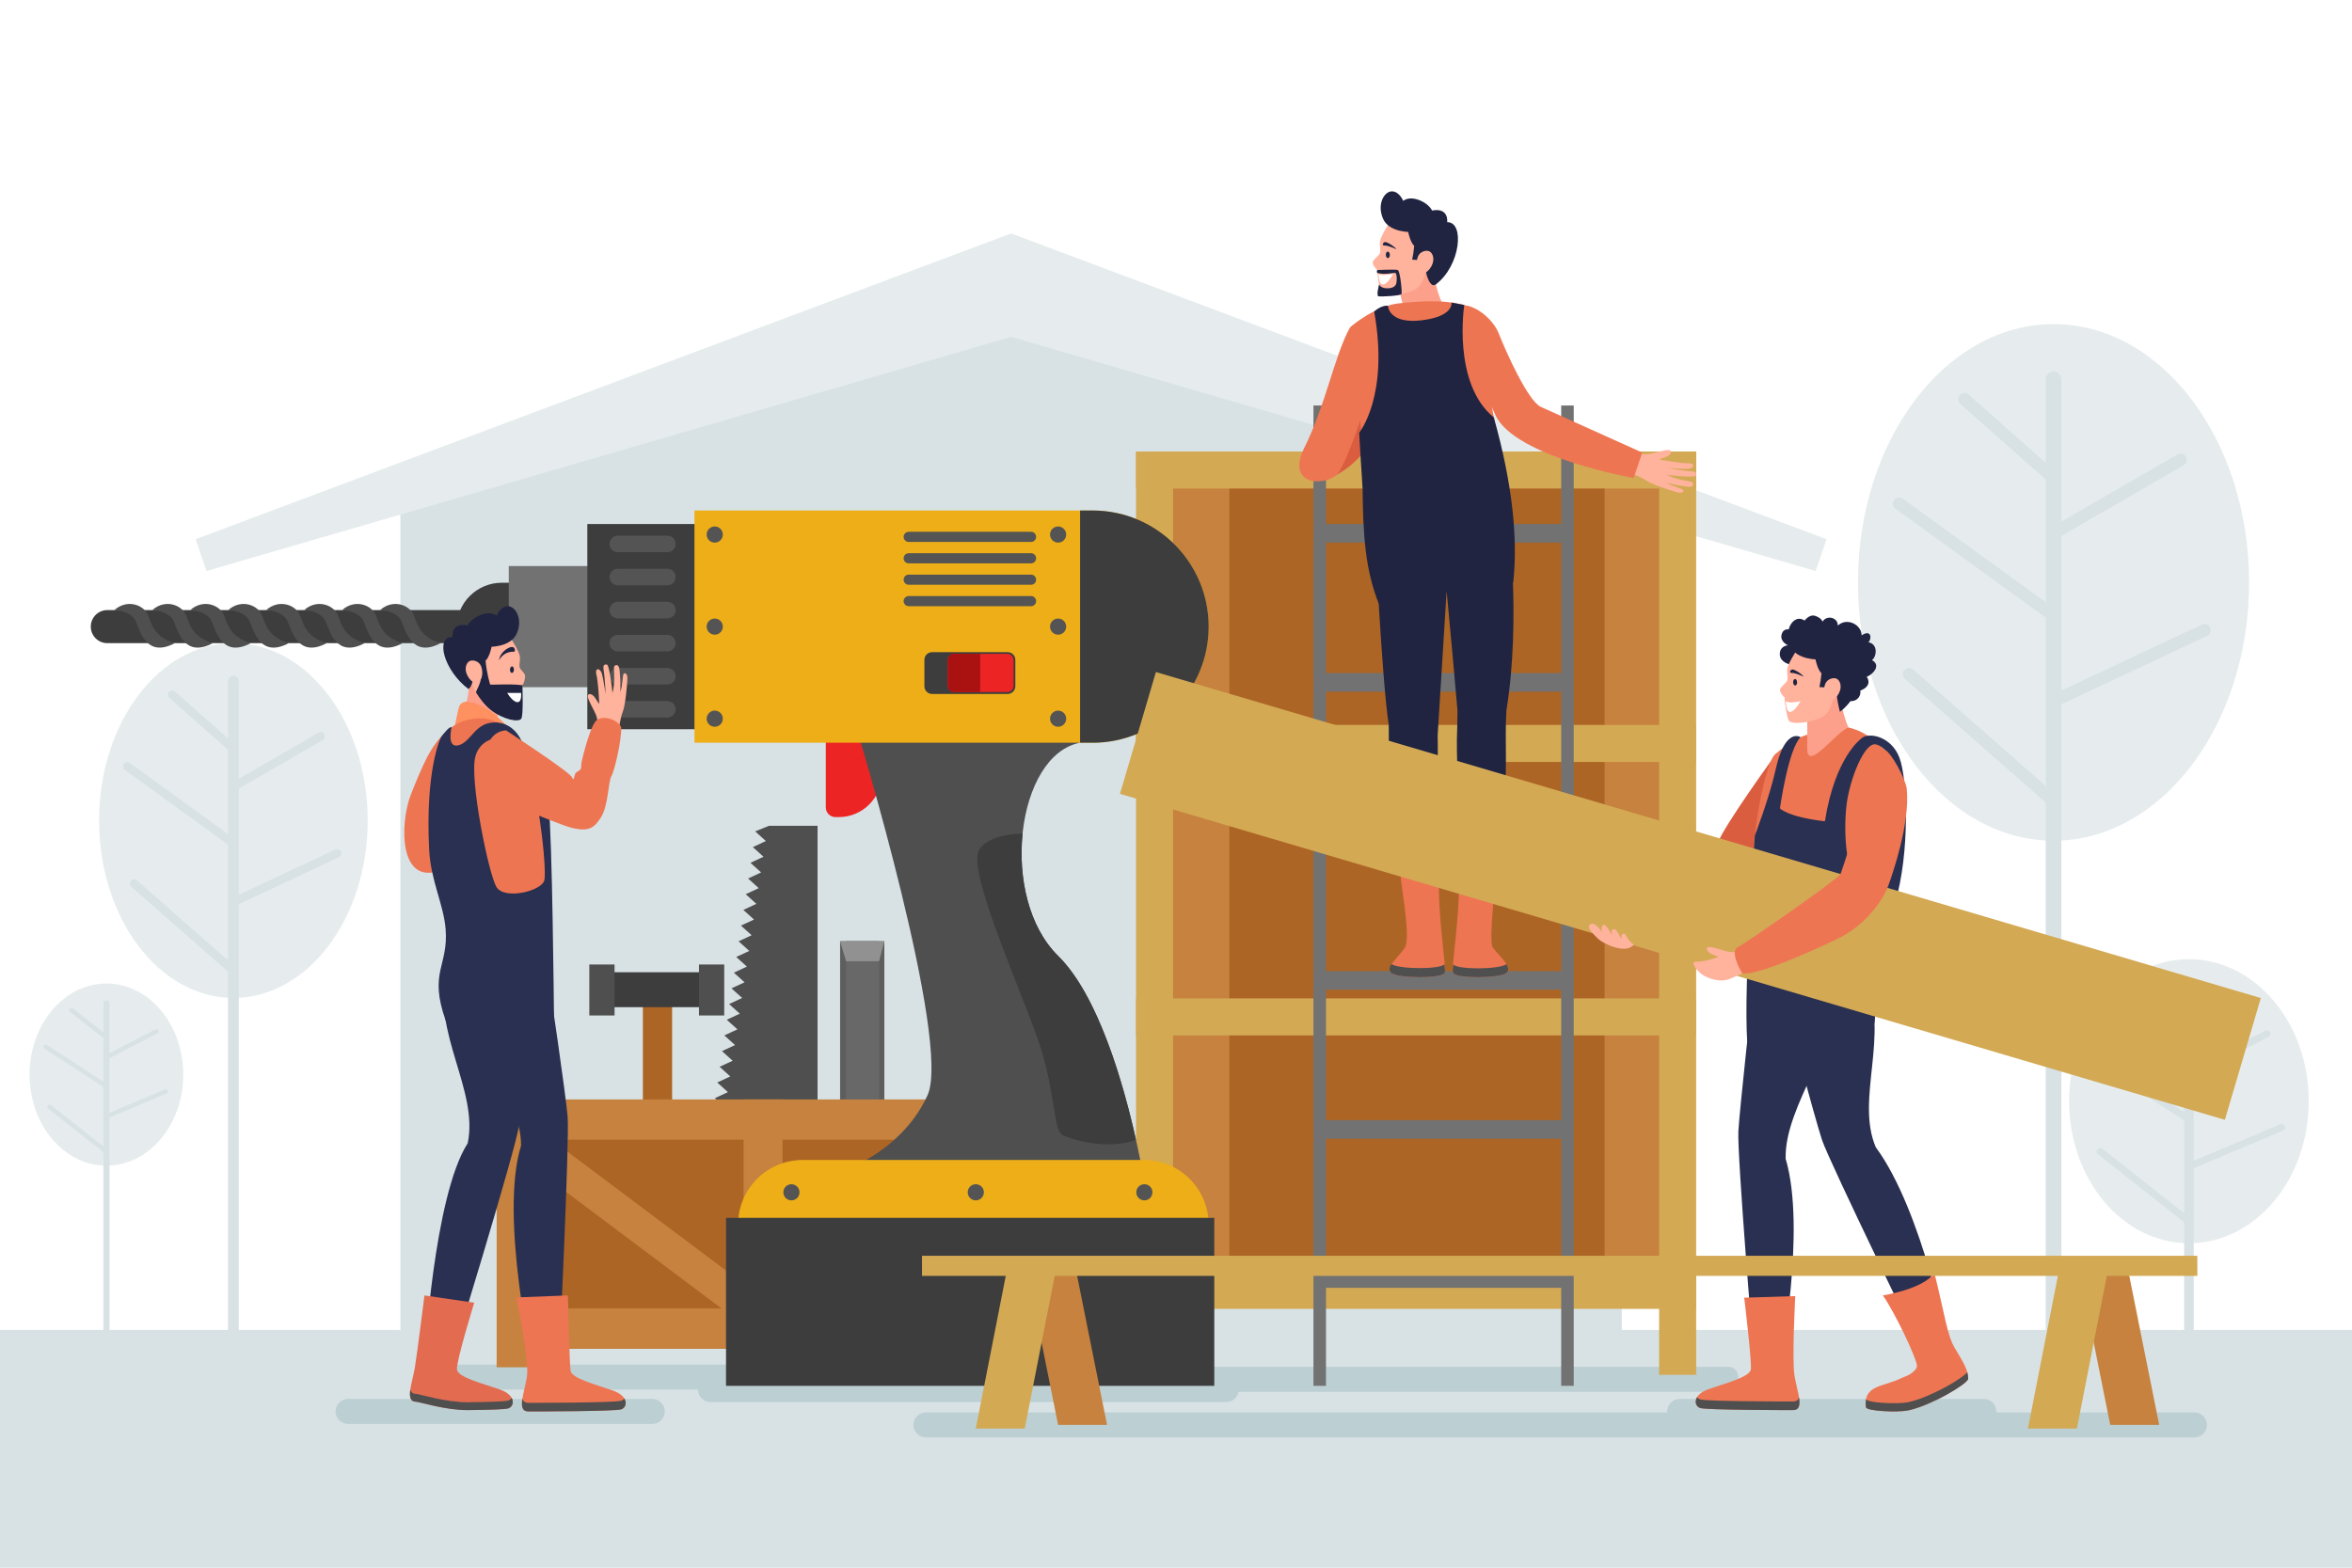 <?xml version="1.0" encoding="utf-8"?>
<!-- Generator: Adobe Illustrator 27.5.0, SVG Export Plug-In . SVG Version: 6.00 Build 0)  -->
<svg version="1.1" xmlns="http://www.w3.org/2000/svg" xmlns:xlink="http://www.w3.org/1999/xlink" x="0px" y="0px"
	 viewBox="0 0 750 500" style="enable-background:new 0 0 750 500;" xml:space="preserve">
<g id="BACKGROUND">
	<rect style="fill:#FFFFFF;" width="750" height="500"/>
</g>
<g id="OBJECTS">
	<g>
		<g>
			<rect y="424.182" style="fill:#D8E2E5;" width="750" height="75.818"/>
			<g>
				<g>
					<ellipse style="fill:#E6ECED;" cx="654.826" cy="185.755" rx="62.361" ry="82.379"/>
					<g>
						<path style="fill:#D8E2E5;" d="M654.826,428.245c-1.381,0-2.5-1.119-2.5-2.5V121c0-1.381,1.119-2.5,2.5-2.5
							c1.381,0,2.5,1.119,2.5,2.5v304.745C657.326,427.126,656.207,428.245,654.826,428.245z"/>
					</g>
					<g>
						<path style="fill:#D8E2E5;" d="M654.825,257.5c-0.469,0-0.938-0.164-1.318-0.497l-46.093-40.48
							c-0.83-0.729-0.912-1.993-0.184-2.823c0.73-0.831,1.992-0.912,2.822-0.183l46.093,40.48c0.83,0.729,0.912,1.993,0.184,2.822
							C655.934,257.27,655.381,257.5,654.825,257.5z"/>
					</g>
					<g>
						<path style="fill:#D8E2E5;" d="M654.824,198.311c-0.406,0-0.816-0.124-1.171-0.38l-49.229-35.644
							c-0.894-0.648-1.095-1.898-0.447-2.793c0.648-0.894,1.898-1.094,2.793-0.447l49.23,35.644
							c0.895,0.648,1.095,1.898,0.447,2.793C656.055,198.024,655.444,198.311,654.824,198.311z"/>
					</g>
					<g>
						<path style="fill:#D8E2E5;" d="M654.825,154.467c-0.471,0-0.943-0.165-1.324-0.502l-28.403-25.133
							c-0.827-0.732-0.904-1.996-0.173-2.823c0.733-0.827,1.995-0.903,2.823-0.173l28.403,25.133
							c0.827,0.732,0.904,1.996,0.173,2.823C655.929,154.239,655.378,154.467,654.825,154.467z"/>
					</g>
					<g>
						<path style="fill:#D8E2E5;" d="M654.828,172.099c-0.69,0-1.362-0.358-1.733-0.999c-0.553-0.956-0.227-2.18,0.731-2.733
							l40.507-23.432c0.953-0.552,2.179-0.226,2.733,0.73c0.553,0.956,0.227,2.18-0.731,2.733l-40.507,23.432
							C655.513,172.012,655.168,172.099,654.828,172.099z"/>
					</g>
					<g>
						<path style="fill:#D8E2E5;" d="M654.827,225.611c-0.751,0-1.471-0.425-1.812-1.151c-0.47-1-0.039-2.191,0.961-2.66
							l48.174-22.61c0.998-0.468,2.189-0.041,2.66,0.961c0.47,1,0.039,2.191-0.961,2.66l-48.174,22.61
							C655.401,225.55,655.112,225.611,654.827,225.611z"/>
					</g>
				</g>
				<g>
					<ellipse style="fill:#E6ECED;" cx="74.426" cy="261.705" rx="42.829" ry="56.577"/>
					<g>
						<path style="fill:#D8E2E5;" d="M74.426,428.245c-0.948,0-1.717-0.769-1.717-1.717V217.232c0-0.948,0.769-1.717,1.717-1.717
							c0.948,0,1.717,0.769,1.717,1.717v209.296C76.143,427.477,75.374,428.245,74.426,428.245z"/>
					</g>
					<g>
						<path style="fill:#D8E2E5;" d="M74.425,310.979c-0.322,0-0.645-0.113-0.905-0.341l-31.656-27.801
							c-0.57-0.501-0.626-1.369-0.126-1.939c0.501-0.57,1.368-0.626,1.938-0.126l31.656,27.801c0.57,0.501,0.626,1.369,0.126,1.938
							C75.187,310.821,74.807,310.979,74.425,310.979z"/>
					</g>
					<g>
						<path style="fill:#D8E2E5;" d="M74.425,270.328c-0.279,0-0.561-0.085-0.804-0.261l-33.81-24.48
							c-0.614-0.445-0.752-1.304-0.307-1.918c0.445-0.614,1.304-0.751,1.918-0.307l33.81,24.48c0.614,0.445,0.752,1.304,0.307,1.918
							C75.27,270.131,74.851,270.328,74.425,270.328z"/>
					</g>
					<g>
						<path style="fill:#D8E2E5;" d="M74.425,240.217c-0.323,0-0.648-0.114-0.909-0.345l-19.507-17.261
							c-0.568-0.503-0.621-1.371-0.119-1.939c0.504-0.568,1.37-0.62,1.939-0.119l19.507,17.261c0.568,0.503,0.621,1.371,0.119,1.939
							C75.183,240.06,74.805,240.217,74.425,240.217z"/>
					</g>
					<g>
						<path style="fill:#D8E2E5;" d="M74.427,252.326c-0.474,0-0.936-0.246-1.19-0.686c-0.38-0.657-0.156-1.497,0.502-1.877
							l27.82-16.093c0.655-0.379,1.496-0.155,1.877,0.501c0.38,0.657,0.156,1.497-0.502,1.877l-27.82,16.093
							C74.898,252.267,74.661,252.326,74.427,252.326z"/>
					</g>
					<g>
						<path style="fill:#D8E2E5;" d="M74.427,289.078c-0.516,0-1.01-0.292-1.244-0.79c-0.323-0.687-0.027-1.505,0.66-1.827
							l33.085-15.529c0.685-0.322,1.504-0.028,1.827,0.66c0.323,0.687,0.027,1.505-0.66,1.827L75.01,288.947
							C74.821,289.036,74.623,289.078,74.427,289.078z"/>
					</g>
				</g>
				<g>
					<ellipse style="fill:#E6ECED;" cx="33.94" cy="342.731" rx="24.504" ry="29.051"/>
					<g>
						<path style="fill:#D8E2E5;" d="M33.941,428.245c-0.543,0-0.982-0.395-0.982-0.882V319.895c0-0.487,0.44-0.882,0.982-0.882
							c0.542,0,0.982,0.395,0.982,0.882v107.468C34.923,427.85,34.483,428.245,33.941,428.245z"/>
					</g>
					<g>
						<path style="fill:#D8E2E5;" d="M33.94,368.032c-0.184,0-0.369-0.058-0.518-0.175l-18.111-14.275
							c-0.326-0.257-0.358-0.703-0.072-0.996c0.287-0.293,0.783-0.322,1.109-0.065l18.111,14.275
							c0.326,0.257,0.358,0.703,0.072,0.995C34.376,367.951,34.159,368.032,33.94,368.032z"/>
					</g>
					<g>
						<path style="fill:#D8E2E5;" d="M33.94,347.159c-0.16,0-0.321-0.043-0.46-0.134l-19.344-12.57
							c-0.352-0.229-0.43-0.669-0.176-0.985c0.255-0.315,0.746-0.386,1.097-0.158l19.344,12.57c0.351,0.229,0.43,0.67,0.176,0.985
							C34.423,347.058,34.183,347.159,33.94,347.159z"/>
					</g>
					<g>
						<path style="fill:#D8E2E5;" d="M33.94,331.697c-0.185,0-0.371-0.058-0.52-0.177l-11.16-8.863
							c-0.325-0.258-0.355-0.704-0.068-0.996c0.288-0.292,0.784-0.318,1.109-0.061l11.161,8.863
							c0.325,0.258,0.355,0.704,0.068,0.996C34.374,331.617,34.157,331.697,33.94,331.697z"/>
					</g>
					<g>
						<path style="fill:#D8E2E5;" d="M33.941,337.915c-0.271,0-0.535-0.126-0.681-0.352c-0.217-0.337-0.089-0.769,0.287-0.964
							l15.917-8.263c0.375-0.195,0.856-0.08,1.074,0.257c0.217,0.337,0.089,0.769-0.287,0.964l-15.916,8.263
							C34.21,337.884,34.075,337.915,33.941,337.915z"/>
					</g>
					<g>
						<path style="fill:#D8E2E5;" d="M33.941,356.786c-0.295,0-0.578-0.15-0.712-0.406c-0.184-0.353-0.015-0.773,0.378-0.938
							l18.929-7.974c0.392-0.165,0.86-0.014,1.045,0.339c0.184,0.353,0.015,0.773-0.378,0.938l-18.929,7.973
							C34.167,356.765,34.053,356.786,33.941,356.786z"/>
					</g>
				</g>
				<g>
					<ellipse style="fill:#E6ECED;" cx="698.001" cy="351.226" rx="38.21" ry="45.301"/>
					<g>
						<path style="fill:#D8E2E5;" d="M699.533,427.667V315.617c0-0.759-0.686-1.375-1.532-1.375c-0.846,0-1.532,0.615-1.532,1.375
							v112.049H699.533z"/>
					</g>
					<g>
						<path style="fill:#D8E2E5;" d="M698.001,390.679c-0.287,0-0.575-0.09-0.808-0.273l-28.242-22.26
							c-0.509-0.401-0.559-1.096-0.112-1.552c0.447-0.457,1.221-0.502,1.729-0.101l28.242,22.26
							c0.509,0.401,0.559,1.096,0.112,1.552C698.68,390.552,698.341,390.679,698.001,390.679z"/>
					</g>
					<g>
						<path style="fill:#D8E2E5;" d="M698,358.131c-0.249,0-0.5-0.068-0.717-0.209l-30.164-19.601
							c-0.548-0.356-0.671-1.044-0.274-1.536c0.397-0.492,1.163-0.602,1.711-0.246l30.164,19.601
							c0.548,0.356,0.671,1.044,0.274,1.536C698.754,357.973,698.38,358.131,698,358.131z"/>
					</g>
					<g>
						<path style="fill:#D8E2E5;" d="M698.001,334.021c-0.288,0-0.578-0.091-0.811-0.276l-17.403-13.821
							c-0.507-0.403-0.554-1.098-0.106-1.553c0.449-0.455,1.222-0.497,1.73-0.095l17.403,13.821
							c0.507,0.403,0.554,1.098,0.106,1.552C698.677,333.895,698.339,334.021,698.001,334.021z"/>
					</g>
					<g>
						<path style="fill:#D8E2E5;" d="M698.003,343.717c-0.423,0-0.835-0.197-1.062-0.549c-0.339-0.526-0.139-1.199,0.448-1.503
							l24.819-12.885c0.584-0.304,1.335-0.124,1.674,0.401c0.339,0.526,0.139,1.199-0.448,1.503l-24.819,12.885
							C698.422,343.669,698.211,343.717,698.003,343.717z"/>
					</g>
					<g>
						<path style="fill:#D8E2E5;" d="M698.002,373.143c-0.46,0-0.901-0.234-1.11-0.633c-0.288-0.55-0.024-1.205,0.589-1.463
							l29.517-12.434c0.612-0.257,1.341-0.022,1.63,0.528c0.288,0.55,0.024,1.205-0.589,1.463l-29.517,12.434
							C698.354,373.109,698.177,373.143,698.002,373.143z"/>
					</g>
				</g>
				<g>
					<polygon style="fill:#D8E2E5;" points="517.16,428.245 127.672,428.245 127.672,156.53 320.871,98.309 517.16,156.53 					"/>
					<polygon style="fill:#E6ECED;" points="322.416,74.447 62.381,171.974 65.843,182.122 322.416,107.438 578.989,182.122 
						582.452,171.974 					"/>
				</g>
			</g>
		</g>
		<g>
			<path style="fill:#BCCFD3;" d="M208.01,454.156H110.99c-2.194,0-3.99-1.795-3.99-3.99l0,0c0-2.194,1.795-3.99,3.99-3.99h97.021
				c2.194,0,3.99,1.795,3.99,3.99l0,0C212,452.361,210.205,454.156,208.01,454.156z"/>
			<path style="fill:#BCCFD3;" d="M632.62,454.156h-97.021c-2.194,0-3.99-1.795-3.99-3.99l0,0c0-2.194,1.795-3.99,3.99-3.99h97.021
				c2.194,0,3.99,1.795,3.99,3.99l0,0C636.61,452.361,634.815,454.156,632.62,454.156z"/>
			<path style="fill:#BCCFD3;" d="M699.748,458.451H295.244c-2.194,0-3.99-1.795-3.99-3.99l0,0c0-2.194,1.795-3.99,3.99-3.99
				h404.504c2.194,0,3.99,1.795,3.99,3.99l0,0C703.738,456.656,701.943,458.451,699.748,458.451z"/>
			<path style="fill:#BCCFD3;" d="M551.132,443.915H296.76c-1.745,0-3.172-1.427-3.172-3.172v-1.636
				c0-1.745,1.427-3.172,3.172-3.172h254.372c1.745,0,3.172,1.427,3.172,3.172v1.636
				C554.304,442.487,552.877,443.915,551.132,443.915z"/>
			<path style="fill:#BCCFD3;" d="M308.584,443.193h-166.57c-1.416,0-2.574-1.158-2.574-2.574v-2.831
				c0-1.416,1.158-2.574,2.574-2.574h166.57c1.416,0,2.574,1.158,2.574,2.574v2.831C311.159,442.035,310,443.193,308.584,443.193z"
				/>
			<path style="fill:#BCCFD3;" d="M391.01,447.183H226.548c-2.194,0-3.99-1.795-3.99-3.99l0,0c0-2.194,1.795-3.99,3.99-3.99H391.01
				c2.194,0,3.99,1.795,3.99,3.99l0,0C395,445.388,393.205,447.183,391.01,447.183z"/>
			<g>
				<g>
					<g>
						<g>
							<rect x="267.885" y="300.203" style="fill:#5E5E5E;" width="14.108" height="55.475"/>
							<rect x="269.798" y="300.203" style="fill:#686868;" width="10.521" height="55.475"/>
							<polygon style="fill:#919191;" points="267.885,300.203 281.993,300.203 280.319,306.58 269.798,306.58 							"/>
						</g>
						<g>
							<polygon style="fill:#4F4F4F;" points="260.701,362.122 230.648,362.122 245.239,263.379 260.701,263.379 							"/>
							<polygon style="fill:#4F4F4F;" points="228.341,373.323 224.529,375.09 229.105,375.781 232.127,373.872 232.885,368.857 
								233.642,363.846 234.399,358.84 235.156,353.832 235.913,348.824 236.669,343.818 237.425,338.813 238.181,333.812 
								238.937,328.812 239.693,323.806 240.45,318.801 241.206,313.796 241.962,308.793 242.719,303.787 243.474,298.785 
								244.23,293.783 244.986,288.779 245.742,283.78 246.498,278.777 247.254,273.776 248.009,268.778 248.401,263.948 
								245.239,263.379 240.817,265.159 244.221,268.239 240.059,270.174 243.464,273.252 239.302,275.185 242.707,278.257 
								238.546,280.191 241.95,283.268 237.789,285.2 241.193,288.276 237.032,290.207 240.436,293.283 236.276,295.213 
								239.68,298.289 235.519,300.218 238.924,303.289 234.763,305.219 238.168,308.293 234.008,310.219 237.412,313.294 
								233.251,315.225 236.656,318.3 232.495,320.23 235.9,323.304 231.739,325.235 235.143,328.309 230.982,330.239 
								234.387,333.312 230.226,335.244 233.631,338.317 229.47,340.246 232.875,343.318 228.714,345.249 232.119,348.323 
								227.958,350.252 231.363,353.323 227.203,355.251 230.608,358.323 226.447,360.254 229.851,363.327 225.691,365.255 
								229.096,368.326 224.935,370.253 							"/>
						</g>
						<g>
							<rect x="204.997" y="318.137" style="fill:#AD6525;" width="9.326" height="60.167"/>
							<rect x="195.433" y="310.087" style="fill:#3D3D3D;" width="29.013" height="11.138"/>
							<rect x="222.891" y="307.616" style="fill:#4F4F4F;" width="8.05" height="16.26"/>
							<rect x="187.92" y="307.616" style="fill:#4F4F4F;" width="8.05" height="16.26"/>
						</g>
					</g>
					<g>
						<rect x="160.889" y="352.233" style="fill:#AD6525;" width="164.883" height="77.907"/>
						<g>
							<rect x="160.889" y="417.288" style="fill:#C6823E;" width="164.883" height="12.852"/>
							<rect x="160.889" y="350.654" style="fill:#C6823E;" width="164.883" height="12.852"/>
							<rect x="158.366" y="350.654" style="fill:#C6823E;" width="12.434" height="85.429"/>
							<rect x="237.113" y="350.654" style="fill:#C6823E;" width="12.434" height="77.932"/>
							<rect x="314.26" y="350.654" style="fill:#C6823E;" width="12.434" height="85.429"/>
							
								<rect x="158.279" y="387.17" transform="matrix(0.8 0.6 -0.6 0.8 276.74 -44.806)" style="fill:#C6823E;" width="94.511" height="10.521"/>
							
								<rect x="234.037" y="387.17" transform="matrix(-0.8 0.6 -0.6 -0.8 741.843 537.416)" style="fill:#C6823E;" width="94.511" height="10.521"/>
						</g>
					</g>
				</g>
				<g>
					<rect x="368.161" y="149.906" style="fill:#C6823E;" width="166.803" height="264.036"/>
					<rect x="392.015" y="149.906" style="fill:#AD6525;" width="119.656" height="264.036"/>
					<g>
						<rect x="362.255" y="144" style="fill:#D3A954;" width="11.811" height="294.487"/>
						
							<rect x="445.657" y="60.599" transform="matrix(-1.836970e-16 1 -1 -1.836970e-16 601.468 -301.657)" style="fill:#D3A954;" width="11.811" height="178.615"/>
						
							<rect x="445.657" y="147.812" transform="matrix(-1.836970e-16 1 -1 -1.836970e-16 688.681 -214.444)" style="fill:#D3A954;" width="11.811" height="178.615"/>
						
							<rect x="445.657" y="235.025" transform="matrix(-1.836970e-16 1 -1 -1.836970e-16 775.894 -127.231)" style="fill:#D3A954;" width="11.811" height="178.615"/>
						
							<rect x="445.657" y="322.237" transform="matrix(-1.836970e-16 1 -1 -1.836970e-16 863.107 -40.018)" style="fill:#D3A954;" width="11.811" height="178.615"/>
						<rect x="529.058" y="144" style="fill:#D3A954;" width="11.812" height="294.487"/>
					</g>
				</g>
				<g>
					<g>
						<path style="fill:#ED2424;" d="M267.466,260.608h-1.067c-1.692,0-3.064-1.372-3.064-3.064v-24.968h17.867v14.297
							C281.202,254.458,275.052,260.608,267.466,260.608z"/>
						<g>
							<path style="fill:#4F4F4F;" d="M273.223,232.576c0,0,30.291,99.848,22.534,116.773
								c-10.548,23.013-38.355,27.807-38.355,27.807h107.514c0,0-8.39-53.487-27.508-72.29
								c-19.118-18.803-13.266-64.189,7.012-67.975C324.523,227.571,273.223,232.576,273.223,232.576z"/>
							<path style="fill:#EEAE18;" d="M385.412,390.58H235.348v0c0-11.386,9.23-20.616,20.616-20.616h108.833
								C376.182,369.964,385.412,379.194,385.412,390.58L385.412,390.58z"/>
							<path style="fill:#545454;" d="M254.945,380.272c0,1.423-1.154,2.577-2.577,2.577c-1.423,0-2.577-1.154-2.577-2.577
								c0-1.423,1.154-2.577,2.577-2.577C253.791,377.695,254.945,378.849,254.945,380.272z"/>
							<path style="fill:#545454;" d="M367.493,380.272c0,1.423-1.154,2.577-2.577,2.577c-1.423,0-2.577-1.154-2.577-2.577
								c0-1.423,1.154-2.577,2.577-2.577C366.339,377.695,367.493,378.849,367.493,380.272z"/>
							<path style="fill:#545454;" d="M313.736,380.272c0,1.423-1.154,2.577-2.577,2.577c-1.423,0-2.577-1.154-2.577-2.577
								c0-1.423,1.154-2.577,2.577-2.577C312.582,377.695,313.736,378.849,313.736,380.272z"/>
							<rect x="231.512" y="388.423" style="fill:#3D3D3D;" width="155.697" height="53.577"/>
						</g>
						<g>
							<g>
								<path style="fill:#3D3D3D;" d="M153.484,205.128H34.223c-2.913,0-5.274-2.361-5.274-5.274l0,0
									c0-2.913,2.361-5.274,5.274-5.274h119.26V205.128z"/>
								<path style="fill:#4F4F4F;" d="M36.441,194.58c0,0,5.394,0.21,6.832,3.536c1.438,3.326,3.461,11.776,12.495,7.012
									c-6.113-1.798-7.306-5.455-8.45-8.675C46.104,193.037,40.711,190.834,36.441,194.58z"/>
								<path style="fill:#4F4F4F;" d="M48.546,194.58c0,0,5.394,0.21,6.832,3.536c1.438,3.326,3.461,11.776,12.495,7.012
									c-6.113-1.798-7.306-5.455-8.45-8.675C58.21,193.037,52.816,190.834,48.546,194.58z"/>
								<path style="fill:#4F4F4F;" d="M60.652,194.58c0,0,5.394,0.21,6.832,3.536c1.438,3.326,3.461,11.776,12.495,7.012
									c-6.113-1.798-7.306-5.455-8.45-8.675C70.316,193.037,64.922,190.834,60.652,194.58z"/>
								<path style="fill:#4F4F4F;" d="M72.758,194.58c0,0,5.394,0.21,6.832,3.536c1.438,3.326,3.461,11.776,12.495,7.012
									c-6.113-1.798-7.306-5.455-8.45-8.675C82.422,193.037,77.028,190.834,72.758,194.58z"/>
								<path style="fill:#4F4F4F;" d="M84.864,194.58c0,0,5.394,0.21,6.832,3.536s3.461,11.776,12.495,7.012
									c-6.113-1.798-7.306-5.455-8.45-8.675C94.528,193.037,89.134,190.834,84.864,194.58z"/>
								<path style="fill:#4F4F4F;" d="M96.97,194.58c0,0,5.394,0.21,6.832,3.536c1.438,3.326,3.461,11.776,12.495,7.012
									c-6.113-1.798-7.306-5.455-8.45-8.675C106.633,193.037,101.24,190.834,96.97,194.58z"/>
								<path style="fill:#4F4F4F;" d="M109.076,194.58c0,0,5.394,0.21,6.832,3.536s3.461,11.776,12.495,7.012
									c-6.113-1.798-7.306-5.455-8.45-8.675C118.739,193.037,113.345,190.834,109.076,194.58z"/>
								<path style="fill:#4F4F4F;" d="M121.181,194.58c0,0,5.394,0.21,6.832,3.536c1.438,3.326,3.461,11.776,12.495,7.012
									c-6.113-1.798-7.306-5.455-8.45-8.675C130.845,193.037,125.451,190.834,121.181,194.58z"/>
							</g>
							<g>
								<path style="fill:#3D3D3D;" d="M165.829,214.746h-5.813c-7.977,0-14.443-6.466-14.443-14.443l0,0
									c0-7.977,6.466-14.443,14.443-14.443h5.813V214.746z"/>
								<rect x="162.233" y="180.536" style="fill:#727272;" width="27.807" height="38.635"/>
								<g>
									<g>
										<g>
											<g>
												<rect x="187.284" y="167.132" style="fill:#3D3D3D;" width="38.475" height="65.443"/>
												<g>
													<path style="fill:#545454;" d="M212.814,176.122h-15.821c-1.45,0-2.637-1.187-2.637-2.637l0,0
														c0-1.45,1.187-2.637,2.637-2.637h15.821c1.45,0,2.637,1.187,2.637,2.637l0,0
														C215.451,174.935,214.264,176.122,212.814,176.122z"/>
													<path style="fill:#545454;" d="M212.814,186.669h-15.821c-1.45,0-2.637-1.187-2.637-2.637v0
														c0-1.45,1.187-2.637,2.637-2.637h15.821c1.45,0,2.637,1.187,2.637,2.637v0
														C215.451,185.483,214.264,186.669,212.814,186.669z"/>
													<path style="fill:#545454;" d="M212.814,197.217h-15.821c-1.45,0-2.637-1.187-2.637-2.637l0,0
														c0-1.45,1.187-2.637,2.637-2.637h15.821c1.45,0,2.637,1.187,2.637,2.637l0,0
														C215.451,196.03,214.264,197.217,212.814,197.217z"/>
													<path style="fill:#545454;" d="M212.814,207.764h-15.821c-1.45,0-2.637-1.187-2.637-2.637l0,0
														c0-1.45,1.187-2.637,2.637-2.637h15.821c1.45,0,2.637,1.187,2.637,2.637l0,0
														C215.451,206.578,214.264,207.764,212.814,207.764z"/>
													<path style="fill:#545454;" d="M212.814,218.312h-15.821c-1.45,0-2.637-1.187-2.637-2.637l0,0
														c0-1.45,1.187-2.637,2.637-2.637h15.821c1.45,0,2.637,1.187,2.637,2.637l0,0
														C215.451,217.126,214.264,218.312,212.814,218.312z"/>
													<path style="fill:#545454;" d="M212.814,228.86h-15.821c-1.45,0-2.637-1.187-2.637-2.637l0,0
														c0-1.45,1.187-2.637,2.637-2.637h15.821c1.45,0,2.637,1.187,2.637,2.637l0,0
														C215.451,227.673,214.264,228.86,212.814,228.86z"/>
												</g>
											</g>
											<g>
												<path style="fill:#EEAE18;" d="M348.375,236.89H221.444v-74.073h126.931c20.455,0,37.036,16.582,37.036,37.037l0,0
													C385.412,220.309,368.83,236.89,348.375,236.89z"/>
												<path style="fill:#3D3D3D;" d="M321.325,221.333h-24.108c-1.351,0-2.446-1.095-2.446-2.446v-8.441
													c0-1.351,1.095-2.446,2.446-2.446h24.108c1.351,0,2.446,1.095,2.446,2.446v8.441
													C323.771,220.238,322.676,221.333,321.325,221.333z"/>
												<path style="fill:#ED2424;" d="M321.205,220.719h-17.002c-1.099,0-1.989-0.891-1.989-1.989v-8.209
													c0-1.098,0.891-1.989,1.989-1.989h17.002c1.099,0,1.989,0.891,1.989,1.989v8.209
													C323.194,219.828,322.303,220.719,321.205,220.719z"/>
												<path style="fill:#AA1111;" d="M312.56,208.531h-8.62c-0.953,0-1.727,1.026-1.727,2.292v7.604
													c0,1.266,0.773,2.292,1.727,2.292h8.62V208.531z"/>
												<path style="fill:#3D3D3D;" d="M348.375,162.817h-3.955v74.073h3.955c20.455,0,37.037-16.582,37.037-37.037v0
													C385.412,179.399,368.83,162.817,348.375,162.817z"/>
											</g>
										</g>
										<path style="fill:#545454;" d="M328.778,172.846h-39.014c-0.89,0-1.618-0.728-1.618-1.618l0,0
											c0-0.89,0.728-1.618,1.618-1.618h39.014c0.89,0,1.618,0.728,1.618,1.618l0,0
											C330.396,172.117,329.668,172.846,328.778,172.846z"/>
										<path style="fill:#545454;" d="M328.778,179.678h-39.014c-0.89,0-1.618-0.728-1.618-1.618v0
											c0-0.89,0.728-1.618,1.618-1.618h39.014c0.89,0,1.618,0.728,1.618,1.618v0
											C330.396,178.949,329.668,179.678,328.778,179.678z"/>
										<path style="fill:#545454;" d="M328.778,186.509h-39.014c-0.89,0-1.618-0.728-1.618-1.618l0,0
											c0-0.89,0.728-1.618,1.618-1.618h39.014c0.89,0,1.618,0.728,1.618,1.618l0,0
											C330.396,185.781,329.668,186.509,328.778,186.509z"/>
										<path style="fill:#545454;" d="M328.778,193.341h-39.014c-0.89,0-1.618-0.728-1.618-1.618l0,0
											c0-0.89,0.728-1.618,1.618-1.618h39.014c0.89,0,1.618,0.728,1.618,1.618l0,0
											C330.396,192.613,329.668,193.341,328.778,193.341z"/>
									</g>
									<g>
										<circle style="fill:#545454;" cx="227.916" cy="170.488" r="2.577"/>
										<circle style="fill:#545454;" cx="227.916" cy="199.854" r="2.577"/>
										<circle style="fill:#545454;" cx="227.916" cy="229.219" r="2.577"/>
									</g>
									<g>
										<circle style="fill:#545454;" cx="337.408" cy="170.488" r="2.577"/>
										<circle style="fill:#545454;" cx="337.408" cy="199.854" r="2.577"/>
										<circle style="fill:#545454;" cx="337.408" cy="229.219" r="2.577"/>
									</g>
								</g>
							</g>
						</g>
					</g>
					<path style="fill:#3D3D3D;" d="M337.408,304.866c-9.421-9.266-12.768-24.983-11.323-39c-4.906,0.126-11.185,1.122-13.787,5.095
						c-4.555,6.952,16.301,51.06,20.376,65.923c4.075,14.863,3.356,23.732,6.233,25.171c2.418,1.209,13.718,4.928,23.349,1.54
						C358.44,346.454,350.406,317.65,337.408,304.866z"/>
				</g>
				<g>
					<g>
						<path style="fill:#EE7552;" d="M136.373,241.219c0,0-1.85,3.173-5.405,12.314c-3.555,9.141-4.063,30.979,11.511,23.192
							C158.053,268.937,136.373,241.219,136.373,241.219z"/>
						<g>
							<g>
								<g>
									<path style="fill:#2A3051;" d="M168.483,317.194c0,0-1.991,33.984-2.921,41.481c-0.93,7.497-22.279,76.911-22.279,76.911
										l-7.932-1.662c0,0,2.931-52.489,13.791-69.288c3.538-16.887-11.49-35.419-6.824-54.633
										C153.516,310.106,168.483,317.194,168.483,317.194z"/>
									<path style="fill:#2A3051;" d="M175.359,314.996c0,0,5.019,33.67,5.647,41.199c0.627,7.529-2.823,79.888-2.823,79.888
										h-8.104c0,0-10.951-48.241-3.921-70.686c0-17.253-18.508-32.311-17.881-52.074
										C159.256,311.127,175.359,314.996,175.359,314.996z"/>
								</g>
								<g>
									<path style="fill:#FCA08B;" d="M149.363,215.147c0,0,0.904,5.795-1.39,10.748c4.035,1.4,7.462,5.261,9.364,4.96
										c1.308-0.207,1.754-4.462,1.754-4.462L149.363,215.147z"/>
									<g>
										<path style="fill:#FFB29C;" d="M163.044,203.827c0,0,2.489,3.848,2.722,5.508c0.233,1.661-0.605,3.226,0.336,4.222
											c0.941,0.996,1.018,1.116,1.271,1.71c0.253,0.594-0.277,2.913-0.783,3.155c0.058,1.62-0.634,5.835-1.263,7.254
											c-0.628,1.419-4.652,0.542-8.79-0.965c-4.138-1.507-5.295-4.777-6.135-6.8c-0.841-2.023-6.398-4.158-3.012-10.156
											C150.774,201.757,161.951,202.014,163.044,203.827z"/>
										<path style="fill:#202441;" d="M156.254,218.256c-0.068-0.403-1.088-3.583-1.417-7.529
											c1.238-1.119,1.872-4.219,1.872-4.219l0.107-3.731c-3.544,0.341-7.608,1.756-9.426,4.977
											c-1.542,2.732-1.227,4.661-0.349,6.144c1.225-2.361,3.849-3.565,5.001-2.523c1.371,1.24,1.701,3.635,1.132,5.958
											c-0.322,1.312-1.04,2.417-1.418,3.44c0.913,1.514,2.629,3.999,4.695,5.619c4.1,3.216,9.197,4.132,9.826,2.713
											c0.613-1.384,0.337-8.856,0.316-10.556C162.156,217.952,156.315,218.619,156.254,218.256z"/>
										<path style="fill:#FFFFFF;" d="M166.164,221h-4.438C163.664,224.188,166.477,225.625,166.164,221z"/>
										<path style="fill:#202441;" d="M155.609,206.313c0,0,7.284,0.323,9.219-4.347c1.935-4.671-0.472-8.622-2.867-8.624
											c-2.395-0.002-3.606,3.022-3.606,3.022c-2.776-2.11-8.022,0.543-9.2,3.086c-5.482-1.024-4.834,3.715-4.834,3.715
											c-5.671-0.104-2.777,10.727,5.078,16.606c2.283-1.872,1.502-7.923,1.502-7.923L155.609,206.313z"/>
										<path style="fill:#202441;" d="M163.885,213.605c-0.016,0.574-0.313,1.03-0.664,1.02c-0.351-0.01-0.621-0.483-0.605-1.057
											c0.016-0.574,0.313-1.031,0.664-1.02C163.631,212.558,163.902,213.031,163.885,213.605z"/>
										<path style="fill:#FFB29C;" d="M152.64,217.44c0,0-1.386,1.151-3.029-1.072c-1.643-2.223-1.227-4.292-0.298-5.222
											c0.929-0.93,2.915-0.48,3.796,0.779C153.989,213.183,154.214,216.293,152.64,217.44z"/>
									</g>
								</g>
								<path style="fill:#202441;" d="M159.135,210.644c0,0,1.175-2.921,4.835-2.787c0.369-0.101,0.336-1.527-0.739-1.519
									C162.156,206.346,159.403,207.991,159.135,210.644z"/>
								<g>
									<path style="fill:#FF905F;" d="M162.903,233.067c0,0-4.298-5.558-9.485-7.929c-5.187-2.371-6.744-1.26-7.262,1.037
										c-0.519,2.297-1.186,5.706-1.186,5.706L162.903,233.067z"/>
									<path style="fill:#EE7552;" d="M136.373,241.219c0,0,4.595-9.634,12.45-11.561c7.855-1.927,10.968,1.779,13.191,2.075
										c2.223,0.296,6.47,10.013,8.228,16.552c0.535,1.988,2.709,10.315,3.724,25.55c1.091,16.361,1.759,43.631,1.759,43.631
										s-19.435,0.327-28.748-2.341C143.444,280.444,135.508,249.222,136.373,241.219z"/>
									<path style="fill:#2A3051;" d="M174.935,257.333c-1.167-8-8.73-21.196-8.73-21.196s-2.353-5.887-8.603-5.72
										c-6.25,0.167-7.256,6.083-11.294,7.25c-4.039,1.167-2.288-5.725-2.288-5.725c-0.834-0.275-2.427,2.011-3.117,2.778
										c-0.69,0.767-5.301,11.53-4.051,36.28c0.502,9.944,4.626,17.434,5.25,25.375c0.929,11.825-5.464,13.629,0.014,29.123
										c19.236,8.752,34.535-1.718,34.535-1.718S176.102,265.333,174.935,257.333z M173.602,280.667
										c-0.667,3.5-12.833,6.5-15.333,2.167c-2.5-4.333-8.667-34.5-6.667-41.615s10.333-6.719,13.07-4.328
										c2.736,2.39,4.597,11.276,4.597,11.276C172.251,257.176,174.268,277.167,173.602,280.667z"/>
									<path style="fill:#FFB29C;" d="M190.665,231.557c0,0-0.004-1.991-0.639-3.596c-0.635-1.605-2.653-4.835-2.599-5.951
										c0.054-1.116,1.567-0.698,2.338,0.564c0.771,1.262,1.31,1.929,1.31,1.929s-0.24-7.103-1.003-9.815
										c-0.123-2.02,1.411-1.327,1.851,0.124c0.44,1.451,1.193,6.58,1.193,6.58s-0.256-5.628-0.605-7.527
										c-0.349-1.899,0.272-2.018,1.046-1.885c0.775,0.133,1.758,8.545,1.737,9.078c0.974-3.368,0.354-7.713,0.501-8.323
										c0.147-0.61,1.065-0.98,1.532-0.061c0.467,0.919,0.634,7.36,0.451,8.122c0.73-2.137,0.768-5.193,1.017-5.778
										c0.249-0.585,1.328-0.379,1.267,1.435c-0.061,1.814-0.627,8.4-1.459,10.512c-0.832,2.112-1.138,4.978-1.138,4.978
										L190.665,231.557z"/>
									<path style="fill:#EE7552;" d="M161.359,232.939c0,0,20.235,13.187,21.034,14.973s0.511-1.031,1.393-1.587
										c0.883-0.556,1.493-0.858,1.508-1.437c0.015-0.579,0.115-1.872,0.329-2.621c0.214-0.749,2.623-11.267,4.815-12.696
										c2.191-1.429,6.468-0.072,7.651,2.371c0.155,4.204-2.198,14.16-3.151,15.667c-0.953,1.507-0.939,9.212-3.218,12.931
										c-2.279,3.719-4.107,4.678-9.062,3.581c-4.955-1.096-29.125-11.787-29.125-11.787S151.915,233.473,161.359,232.939z"/>
								</g>
							</g>
						</g>
					</g>
					<path style="fill:#EE7552;" d="M164.671,413.801l16.41-0.634c0,0,0.52,21.5,0.853,24c0.333,2.5,8.333,4.5,13.5,6.333
						c5.167,1.833,4.667,5.333,2.667,6s-27.895,0.667-29.618,0.667c-3.812,0-1.298-5.833-0.465-11
						C168.852,434,164.671,413.801,164.671,413.801z"/>
					<g>
						<path style="fill:#4F4F4F;" d="M198.102,446.75c-2,0.667-27.895,0.667-29.618,0.667c-1.1,0-1.662-0.496-1.901-1.311
							c-0.365,2.365-0.151,4.061,1.901,4.061c1.723,0,27.618,0,29.618-0.667c1.246-0.415,1.909-1.931,0.982-3.457
							C198.837,446.366,198.501,446.617,198.102,446.75z"/>
					</g>
					<path style="fill:#E26B50;" d="M135.352,413.167l15.871,2.323c0,0-5.836,18.86-5.503,21.36s8.548,4.5,13.715,6.333
						c5.167,1.833,4.667,5.333,2.667,6c-1,0.333-5.88,0.471-12.873,0.555c-6.993,0.083-15.598-2.655-16.46-2.655
						c-3.812,0-1.298-5.833-0.465-11S135.352,413.167,135.352,413.167z"/>
					<g>
						<path style="fill:#4F4F4F;" d="M162.102,446.683c-1,0.333-5.88,0.471-12.873,0.555c-6.993,0.083-15.598-2.655-16.46-2.655
							c-1.136,0-1.702-0.526-1.926-1.39c-0.327,2.275-0.075,3.89,1.926,3.89c0.862,0,9.467,2.738,16.46,2.655
							c6.993-0.083,11.873-0.221,12.873-0.555c1.207-0.402,1.858-1.838,1.055-3.315
							C162.906,446.244,162.544,446.535,162.102,446.683z"/>
					</g>
				</g>
				<g>
					<g>
						<g>
							<rect x="418.83" y="129.333" style="fill:#727272;" width="4" height="312.667"/>
							<rect x="497.83" y="129.333" style="fill:#727272;" width="4" height="312.667"/>
						</g>
						<rect x="420.83" y="167.132" style="fill:#727272;" width="79" height="5.933"/>
						<rect x="420.83" y="214.667" style="fill:#727272;" width="79" height="5.933"/>
						<rect x="420.83" y="262.201" style="fill:#727272;" width="79" height="5.933"/>
						<rect x="420.83" y="309.736" style="fill:#727272;" width="79" height="5.933"/>
						<rect x="420.83" y="357.27" style="fill:#727272;" width="79" height="5.933"/>
						<rect x="420.83" y="404.805" style="fill:#727272;" width="79" height="5.933"/>
					</g>
					<g>
						<g>
							<path style="fill:#FCA08B;" d="M456.438,82.84c0,0,1.037,9.285,3.6,14.098c-4.035,1.4-9.672,1.911-11.574,1.61
								C447.155,98.34,446.402,93,446.402,93L456.438,82.84z"/>
							<g>
								<path style="fill:#FFB29C;" d="M442.756,71.52c0,0-2.489,3.848-2.722,5.508s0.605,3.226-0.336,4.222
									c-0.941,0.996-1.703,1.667-1.956,2.261c-0.253,0.594,0.962,2.362,1.469,2.604c-0.058,1.62,0.634,5.835,1.263,7.254
									c0.628,1.419,5.502,1.021,9.64-0.486s4.283-6.125,5.124-8.148c0.841-2.023,6.559-3.289,3.173-9.287
									C455.026,69.45,443.85,69.707,442.756,71.52z"/>
								<path style="fill:#202441;" d="M439.211,86.114c0,0,5.756-0.261,6.506,0c0.75,0.261,1.455,7.163,1.185,7.689
									c-0.269,0.526-6.537,0.884-7.33,0.697s0.183-3.763,0.183-3.763s0.475,1.076,2.187,1.201
									c1.712,0.125,3.076-0.389,3.332-1.663c0.255-1.274,0.099-3.019-0.276-3.209s-3.262,0.659-5.787,0
									C438.811,86.688,439.211,86.114,439.211,86.114z"/>
								<path style="fill:#FFFFFF;" d="M439.573,87.291c0,0,0.733,0.936,4.74,0C442.337,90.7,439.826,92.937,439.573,87.291z"/>
								<path style="fill:#202441;" d="M445.274,79.496c0,0-2.666-1.27-3.767-1.185c-1.1,0.085-0.423-1.397,0.55-1.058
									C443.031,77.592,444.851,78.777,445.274,79.496z"/>
								<path style="fill:#202441;" d="M458.412,75.447c-1.818-3.221-5.883-4.636-9.426-4.977l0.106,3.731
									c0,0,0.634,3.1,1.872,4.219c-0.137,1.649-0.396,3.161-0.655,4.395l2.064,0.123c-0.009-1.574,0.91-1.19,1.866-2.055
									c1.152-1.042,3.297-1.654,4.521,0.708C459.638,80.108,459.953,78.179,458.412,75.447z"/>
								<path style="fill:#202441;" d="M450.192,74.006c0,0-7.284,0.323-9.219-4.347c-1.935-4.67,0.472-8.622,2.866-8.625
									c2.395-0.002,3.606,3.022,3.606,3.022c2.776-2.11,8.022,0.543,9.199,3.086c5.482-1.024,4.834,3.715,4.834,3.715
									c5.671-0.104,4.231,13.967-3.623,19.845c-1.379,1.048-2.442-1.233-2.972-3.244c-0.795-3.017,0.015-7.918,0.015-7.918
									L450.192,74.006z"/>
								<path style="fill:#202441;" d="M441.915,81.298c0.016,0.574,0.313,1.03,0.664,1.021c0.35-0.01,0.621-0.483,0.605-1.057
									c-0.016-0.573-0.313-1.03-0.664-1.021C442.17,80.251,441.899,80.724,441.915,81.298z"/>
								<path style="fill:#FFB29C;" d="M452.925,86.767c0,0,1.386,1.151,3.029-1.072c1.643-2.223,1.227-4.292,0.298-5.222
									c-0.929-0.93-2.915-0.479-3.796,0.779C451.576,82.511,451.351,85.62,452.925,86.767z"/>
							</g>
						</g>
						<g>
							<path style="fill:#FFB29C;" d="M522.359,144.6c0,0,1.933,0.436,3.631,0.175c1.698-0.261,5.278-1.505,6.35-1.206
								c1.072,0.299,0.331,1.675-1.064,2.144c-1.395,0.47-2.162,0.844-2.162,0.844s6.946,1.338,9.747,1.197
								c1.987,0.327,0.976,1.663-0.529,1.769c-1.505,0.106-6.649-0.298-6.649-0.298s5.519,0.996,7.439,1.077
								c1.92,0.082,1.899,0.71,1.598,1.432c-0.3,0.722-8.681-0.184-9.193-0.322c3.054,1.69,7.407,2.049,7.966,2.327
								c0.559,0.278,0.716,1.25-0.28,1.5c-0.995,0.249-7.283-1.012-7.982-1.359c1.912,1.181,4.87,1.894,5.383,2.265
								s0.074,1.373-1.673,0.913c-1.747-0.46-8.013-2.466-9.879-3.741c-1.865-1.274-4.579-2.206-4.579-2.206L522.359,144.6z"/>
							<path style="fill:#EE7552;" d="M463.699,100.959c0,0,6.973,17.859,13.106,31.35c6.133,13.491,44.147,20.158,44.147,20.158
								l2.706-8.135c0,0-30.056-13.556-32.29-14.544c-4.055-1.793-11.12-17.472-13.466-23.467
								C475.364,99.832,464.812,93.342,463.699,100.959z"/>
							<g>
								<g>
									<g>
										<g>
											<path style="fill:#202441;" d="M480.352,226.629c4.809-29.362,0.469-62.347,0.469-62.347l-12.998-0.514l-2.142-0.453
												c0,0-0.014,0.132-0.038,0.367l-5.477-0.217c-0.014-0.098-0.022-0.15-0.022-0.15l-0.876,0.115l-2.905-0.115
												c0,0,0.056,0.173,0.155,0.476l-18.33,2.404c0,0,2.483,51.307,4.653,65.017c0.155,8.889-0.496,17.429,0.922,25.838
												c2.071,12.289,6.934,37.587,6.934,37.587l6.524,0.414c0,0,1.577-47.881,1.21-60.419l0,0
												c-0.001-0.214,1.822-29.335,2.866-46.124c1.164,12.434,2.829,30.298,3.463,38.135l0,0
												c-0.018,2.954-0.06,5.406-0.134,7.072c-0.483,10.908,2.171,61.337,2.171,61.337l6.524-0.414
												c0,0,3.87-25.298,5.941-37.587C480.922,247.206,479.75,237.182,480.352,226.629z"/>
											<g>
												<path style="fill:#EE7552;" d="M446.663,279.333c-0.138,2.17,3.375,19.667,1.325,22.898
													c-1.953,3.078-6.352,6.213-4.418,8.028c1.933,1.815,16.431,1.913,17.122,0c0.618-1.712-2.153-16.384-1.862-30.926
													H446.663z"/>
												<path style="fill:#4F4F4F;" d="M443.678,307.455c-0.672,1.094-0.889,2.073-0.109,2.805
													c1.933,1.815,16.431,1.913,17.122,0c0.151-0.419,0.089-1.421-0.098-2.725
													C459.184,309.25,445.895,309.137,443.678,307.455z"/>
											</g>
											<path style="fill:#EE7552;" d="M476.031,302.231c-1.427-1.873,0.937-20.728,0.798-22.898h-11.5
												c0,15.469-2.619,29.214-2.001,30.926c0.69,1.913,15.189,1.815,17.122,0C482.383,308.445,478.24,305.131,476.031,302.231z
												"/>
											<path style="fill:#4F4F4F;" d="M463.418,307.592c-0.181,1.276-0.239,2.254-0.09,2.667c0.69,1.913,15.189,1.815,17.122,0
												c0.768-0.721,0.569-1.681-0.079-2.756C478.24,309.211,464.777,309.329,463.418,307.592z"/>
										</g>
										<path style="fill:#DB5D40;" d="M438.189,138.833c0,0-3.525,9.281-15.359,14.307
											c-3.667-11.141,12.833-27.336,12.833-27.336L438.189,138.833z"/>
										<g>
											<path style="fill:#EE7552;" d="M431.186,103.828c0,0,7.35-6.237,14.806-7.066c7.456-0.828,16.535-1.381,23.783,1.435
												c3.832,17.378,9.837,54.298,12.754,71.527c-23.749,9.941-46.55,7.011-46.55,7.011s-0.724-38.412-3.485-50.839
												C429.733,113.47,431.186,103.828,431.186,103.828z"/>
										</g>
										<path style="fill:#202441;" d="M442.579,97.518c0,0,0.161,5.856,10.641,4.649c10.479-1.208,9.634-5.674,9.634-5.674
											l4.072,0.788c0,0-3.901,24.991,9.418,35.855c5.986,21.365,7.72,38.698,6.186,52.698
											c-7.701-3.667-39.082,1.564-42.891,6.699c-4.309-11.032-4.993-21.728-5.143-36.72c-0.5-7.145-1.083-17.811-1.083-17.811
											s9.635-11.646,4.776-38.656C440.663,97.167,442.579,97.518,442.579,97.518z"/>
										<path style="fill:#EE7552;" d="M430.188,104.969c-4.772,9.065-7.578,24.443-14.206,37.698
											c-6.628,13.255,8.431,12.417,11.092,7.685c4.577-8.139,7.182-19.139,9.978-24.938
											C439.848,119.614,433.572,98.539,430.188,104.969z"/>
									</g>
								</g>
							</g>
						</g>
					</g>
				</g>
				<g>
					<g>
						<g>
							<path style="fill:#DB5D40;" d="M565.501,241.63c0,0-15.856,21.911-17.751,27.23c-0.718,2.016-32.965,7.069-32.965,7.069
								s1.664,4.856,0.995,9.2c14.054-0.984,28.913-1.419,34.873-2.37c5.961-0.951,7.94-3.656,10.229-8.123
								c2.483-4.845,8.715-14.402,13.077-22.497C575.75,248.813,565.501,241.63,565.501,241.63z"/>
							<g>
								<g>
									<g>
										<g>
											<path style="fill:#2A3051;" d="M558.978,315.282c0,0-4.208,37.913-4.649,45.455c-0.441,7.542,5.155,75.012,5.155,75.012
												l8.101-0.201c0,0,8.509-43.473,1.816-65.98c-0.427-17.248,17.727-36.889,16.61-56.63
												C574.98,311.015,558.978,315.282,558.978,315.282z"/>
										</g>
										<g>
											<g>
												<path style="fill:#FFB29C;" d="M613.418,430.253c0,0,2.619,5.608,3.038,6.587c0.419,0.979-5.107,6.767-5.604,7.2
													c-0.497,0.434,6.414-0.43,10.147-2.47c3.733-2.04,3.573-1.751,3.658-2.615c0.085-0.864-1.402-2.875-2.582-4.301
													c-1.18-1.426-2.463-6.78-2.463-6.78L613.418,430.253z"/>
											</g>
											<path style="fill:#2A3051;" d="M568.326,317.913c0,0,10.356,38.663,12.654,45.624
												c2.299,6.96,33.106,70.125,33.106,70.125l7.449-3.19c0,0-8.36-44.22-23.392-64.575
												c-6.589-15.385,4.673-36.099-3.451-53.474C583.76,314.786,568.326,317.913,568.326,317.913z"/>
										</g>
									</g>
									<g>
										<path style="fill:#EE7552;" d="M606.102,246.309c0,0-5.697-11.369-16.096-14.152c-7.813-2.091-10.968,1.779-13.191,2.075
											c-2.223,0.296-6.677,2.775-10.871,6.415c-1.555,1.35-5.043,11.807-6.821,30.003c-1.594,16.32-0.782,44.665-0.782,44.665
											s32.121,7.017,41.434,4.349C603.308,284.982,606.967,254.312,606.102,246.309z"/>
										<path style="fill:#2A3051;" d="M605.675,241.63c-2.667-6.982-10.05-8.221-12.167-6.066c0,0-8.381,5.875-11.586,26.375
											c-11.956-1.375-14.344-4.125-14.344-4.125s2.666-18.907,6.59-22.703c-2.076-1.172-5.66,0.107-7.826,9.822
											c-2.167,9.715-6.766,21.556-6.766,21.556s-3.633,47.656-2.433,65.657c25.2,4.668,40.599-5.906,40.599-5.906
											s1.933-22.759,6.6-38.426C609.009,272.147,608.342,248.612,605.675,241.63z M595.592,283.969
											c-7.5-1.845-7.75-19.405-6.75-27.405c1-8,5.625-19.781,9.25-19.156s5.875,6.531,5.875,6.531
											c2.75,9.5,0.375,22.875,0,28.625S603.092,285.814,595.592,283.969z"/>
									</g>
								</g>
							</g>
							<g>
								<path style="fill:#FCA08B;" d="M586.309,219.16c0,0,0.84,7.916,3.134,12.868c-4.035,1.4-13.289,14.536-13.17,6.536
									c0.049-3.28,0-9.245,0-9.245L586.309,219.16z"/>
								<g>
									<path style="fill:#202441;" d="M571.75,212.188c0,0-4.72-0.644-4.171-4.121c0.344-2.179,2.559-2.248,2.559-2.248
										s-2.649-1.15-2.022-3.451c0.627-2.3,2.614-1.516,2.614-1.516l4.444-2.562c0,0,1.611-2.562,3.681-1.856
										c2.07,0.706,2.305,1.856,2.305,1.856c1.229-2.196,4.941-1.464,4.862,1.229c3.058-2.771,7.659-0.131,7.607,3.111
										c3.346-2.144,3.189,1.464,2.144,2.196c3.294,0.627,2.562,4.81,1.15,5.699c3.503,1.987-0.732,5.228-1.673,5.281
										c2.039,3.189-2.039,4.444-2.039,4.444c0.366,2.667-2.369,3.973-3.903,3.085c-1.534-0.889,0.453-6.169,0.766-8.313
										c0.314-2.144-1.673-6.222-6.379-7.633C578.991,205.975,571.75,212.188,571.75,212.188z"/>
									<path style="fill:#FFB29C;" d="M572.627,207.839c0,0-2.489,3.848-2.722,5.508s0.605,3.226-0.336,4.222
										c-0.941,0.996-1.703,1.667-1.956,2.261c-0.253,0.594,0.962,2.362,1.469,2.604c-0.058,1.62,0.634,5.835,1.263,7.254
										c0.628,1.419,5.502,1.021,9.64-0.486s4.283-6.125,5.124-8.148c0.841-2.023,6.559-3.289,3.173-9.287
										C584.897,205.769,573.72,206.027,572.627,207.839z"/>
									<path style="fill:#FFFFFF;" d="M569.443,223.61c0,0,0.734,0.936,4.74,0C572.208,227.019,569.696,229.257,569.443,223.61z"
										/>
									<path style="fill:#202441;" d="M575.145,215.816c0,0-2.666-1.27-3.767-1.185c-1.1,0.085-0.423-1.397,0.55-1.058
										C572.902,213.911,574.721,215.096,575.145,215.816z"/>
									<path style="fill:#202441;" d="M588.282,211.767c-1.818-3.221-5.883-4.636-9.426-4.977l0.107,3.731
										c0,0,0.634,3.1,1.872,4.219c-0.137,1.649-0.396,3.161-0.655,4.395l2.064,0.124c-0.009-1.574,0.91-1.19,1.866-2.055
										c1.152-1.042,3.297-1.654,4.521,0.708C589.509,216.427,589.824,214.499,588.282,211.767z"/>
									<path style="fill:#202441;" d="M580.063,210.326c0,0-7.284,0.323-9.219-4.347c-1.935-4.67,0.472-8.622,2.867-8.625
										c2.395-0.002,3.606,3.022,3.606,3.022c2.776-2.11,8.022,0.543,9.2,3.086c5.482-1.024,4.834,3.715,4.834,3.715
										c5.671-0.104,3.21,13.967-4.645,19.845c-0.786-2.747-1.935-11.162-1.935-11.162L580.063,210.326z"/>
									<path style="fill:#202441;" d="M571.786,217.617c0.016,0.574,0.313,1.03,0.664,1.021c0.351-0.01,0.621-0.483,0.605-1.057
										c-0.016-0.574-0.313-1.03-0.664-1.021C572.04,216.57,571.769,217.044,571.786,217.617z"/>
									<path style="fill:#FFB29C;" d="M582.796,223.087c0,0,1.386,1.151,3.029-1.072c1.643-2.223,1.227-4.292,0.298-5.222
										c-0.929-0.93-2.915-0.479-3.796,0.779C581.447,218.83,581.222,221.94,582.796,223.087z"/>
								</g>
							</g>
						</g>
						
							<rect x="355.449" y="265.278" transform="matrix(-0.959 -0.283 0.283 -0.959 975.265 712.152)" style="fill:#D3A954;" width="367.394" height="40.504"/>
						<path style="fill:#FFB29C;" d="M509.887,299.668c0,0-3.875-3.375-3.125-4.5s2.188-0.688,4.188,2.25
							c-0.438-1.063-0.313-2.438,0.563-2.438s2.563,3.438,2.563,3.438c-0.563-1.938,0.25-2.25,0.938-2s2.063,3.25,2.063,3.25
							c-0.313-1.313,0.25-2.063,0.875-1.875s1.112,2.362,3.056,3.493C518.262,304.605,510.979,300.701,509.887,299.668z"/>
						<g>
							<path style="fill:#FFB29C;" d="M554.792,303.518c0,0-1.958,0.357-3.652,0.024c-1.694-0.333-5.236-1.732-6.324-1.476
								c-1.088,0.256-0.402,1.667,0.979,2.197c1.381,0.53,2.135,0.938,2.135,0.938s-4.45,1.747-7.255,1.488
								c-2.008,0.245,1,3.583,2.75,4.542c0.689,0.378,4.782,2.458,8.29,0.926c2.08-0.908,4.689-2.023,4.689-2.023L554.792,303.518z"
								/>
							<path style="fill:#EE7552;" d="M594.312,255.762c0,0-6.663,21.288-7.457,23.076c-0.62,1.394-30.271,22.111-32.651,23.198
								c-2.38,1.086-0.045,6.135,1.386,8.442c5.514,0.764,27.466-9.582,31.349-11.569c7.938-4.063,13.48-11.694,15.206-16.466
								c1.343-3.714,6.972-19.832,5.884-30.815c-0.304-3.065-5.011-11.773-7.024-12.485
								C597.193,237.794,596.682,245.943,594.312,255.762z"/>
						</g>
					</g>
					<path style="fill:#EE7552;" d="M614.684,447.771c1.925-0.812,3.966-1.796,5.932-2.883c3.715-2.041,6.602-4.095,6.975-5.006
						c0.149-2.772-1.644-5.593-4.186-9.825c-2.541-4.232-3.139-10.36-6.577-24.076c-3.588,5.253-16.438,7.18-16.438,7.18
						c3.777,5.256,11.028,20.557,10.878,22.551c-0.079,1.051-1.382,2.075-2.598,2.811c-0.664,0.342-2.453,1.04-2.453,1.04
						c-5.364,2.786-12.211,2.02-11.192,9.285c0.17,1.212,9.884,1.679,13.334,1.014c1.352-0.261,3.1-0.812,5.019-1.562
						c0.001,0.001,0.002,0.001,0.003,0.001c0.056-0.022,0.112-0.046,0.168-0.068c0.299-0.118,0.602-0.242,0.909-0.37
						C614.534,447.833,614.609,447.803,614.684,447.771z"/>
					<g>
						<path style="fill:#4F4F4F;" d="M620.615,442.262c-1.965,1.087-4.006,2.072-5.932,2.883c-0.075,0.032-0.15,0.062-0.225,0.093
							c-0.307,0.128-0.61,0.251-0.909,0.37c-0.056,0.022-0.112,0.046-0.168,0.068c-0.001-0.001-0.002-0.001-0.003-0.002
							c-1.919,0.75-3.668,1.301-5.019,1.562c-3.373,0.651-12.706,0.216-13.284-0.935c-0.156,0.709-0.192,1.537-0.05,2.548
							c0.17,1.212,9.884,1.679,13.334,1.014c1.352-0.261,3.1-0.812,5.019-1.562c0.001,0.001,0.002,0.001,0.003,0.001
							c0.056-0.022,0.112-0.046,0.168-0.068c0.299-0.118,0.602-0.242,0.909-0.37c0.075-0.031,0.15-0.062,0.225-0.093
							c1.925-0.812,3.966-1.796,5.932-2.883c3.715-2.041,6.602-4.095,6.975-5.006c0.039-0.727-0.062-1.46-0.269-2.219
							C626.457,438.697,623.852,440.484,620.615,442.262z"/>
					</g>
					<g>
						<path style="fill:#EE7552;" d="M572.467,413.375l-16.275,0.511c0,0,2.45,20.355,2.116,22.855c-0.333,2.5-8.333,4.5-13.5,6.333
							c-5.167,1.833-4.667,5.333-2.667,6c2,0.667,27.895,0.667,29.618,0.667c3.812,0,1.299-5.833,0.465-11
							C571.392,433.574,572.467,413.375,572.467,413.375z"/>
						<g>
							<path style="fill:#4F4F4F;" d="M542.142,446.324c2,0.667,27.895,0.667,29.618,0.667c1.099,0,1.662-0.496,1.901-1.311
								c0.365,2.365,0.151,4.061-1.901,4.061c-1.723,0-27.618,0-29.618-0.667c-1.246-0.415-1.909-1.931-0.982-3.457
								C541.407,445.94,541.742,446.19,542.142,446.324z"/>
						</g>
					</g>
				</g>
				<g>
					<g>
						<polygon style="fill:#C6823E;" points="337.406,454.462 353.017,454.462 342.833,403.726 327.222,403.726 						"/>
						<polygon style="fill:#D3A954;" points="326.769,455.628 311.159,455.628 321.342,403.726 336.953,403.726 						"/>
					</g>
					<g>
						<polygon style="fill:#C6823E;" points="672.906,454.462 688.517,454.462 678.333,403.726 662.722,403.726 						"/>
						<polygon style="fill:#D3A954;" points="662.269,455.628 646.659,455.628 656.842,403.726 672.453,403.726 						"/>
					</g>
					<rect x="294.009" y="400.519" style="fill:#D3A954;" width="406.667" height="6.414"/>
				</g>
			</g>
		</g>
	</g>
</g>
</svg>
